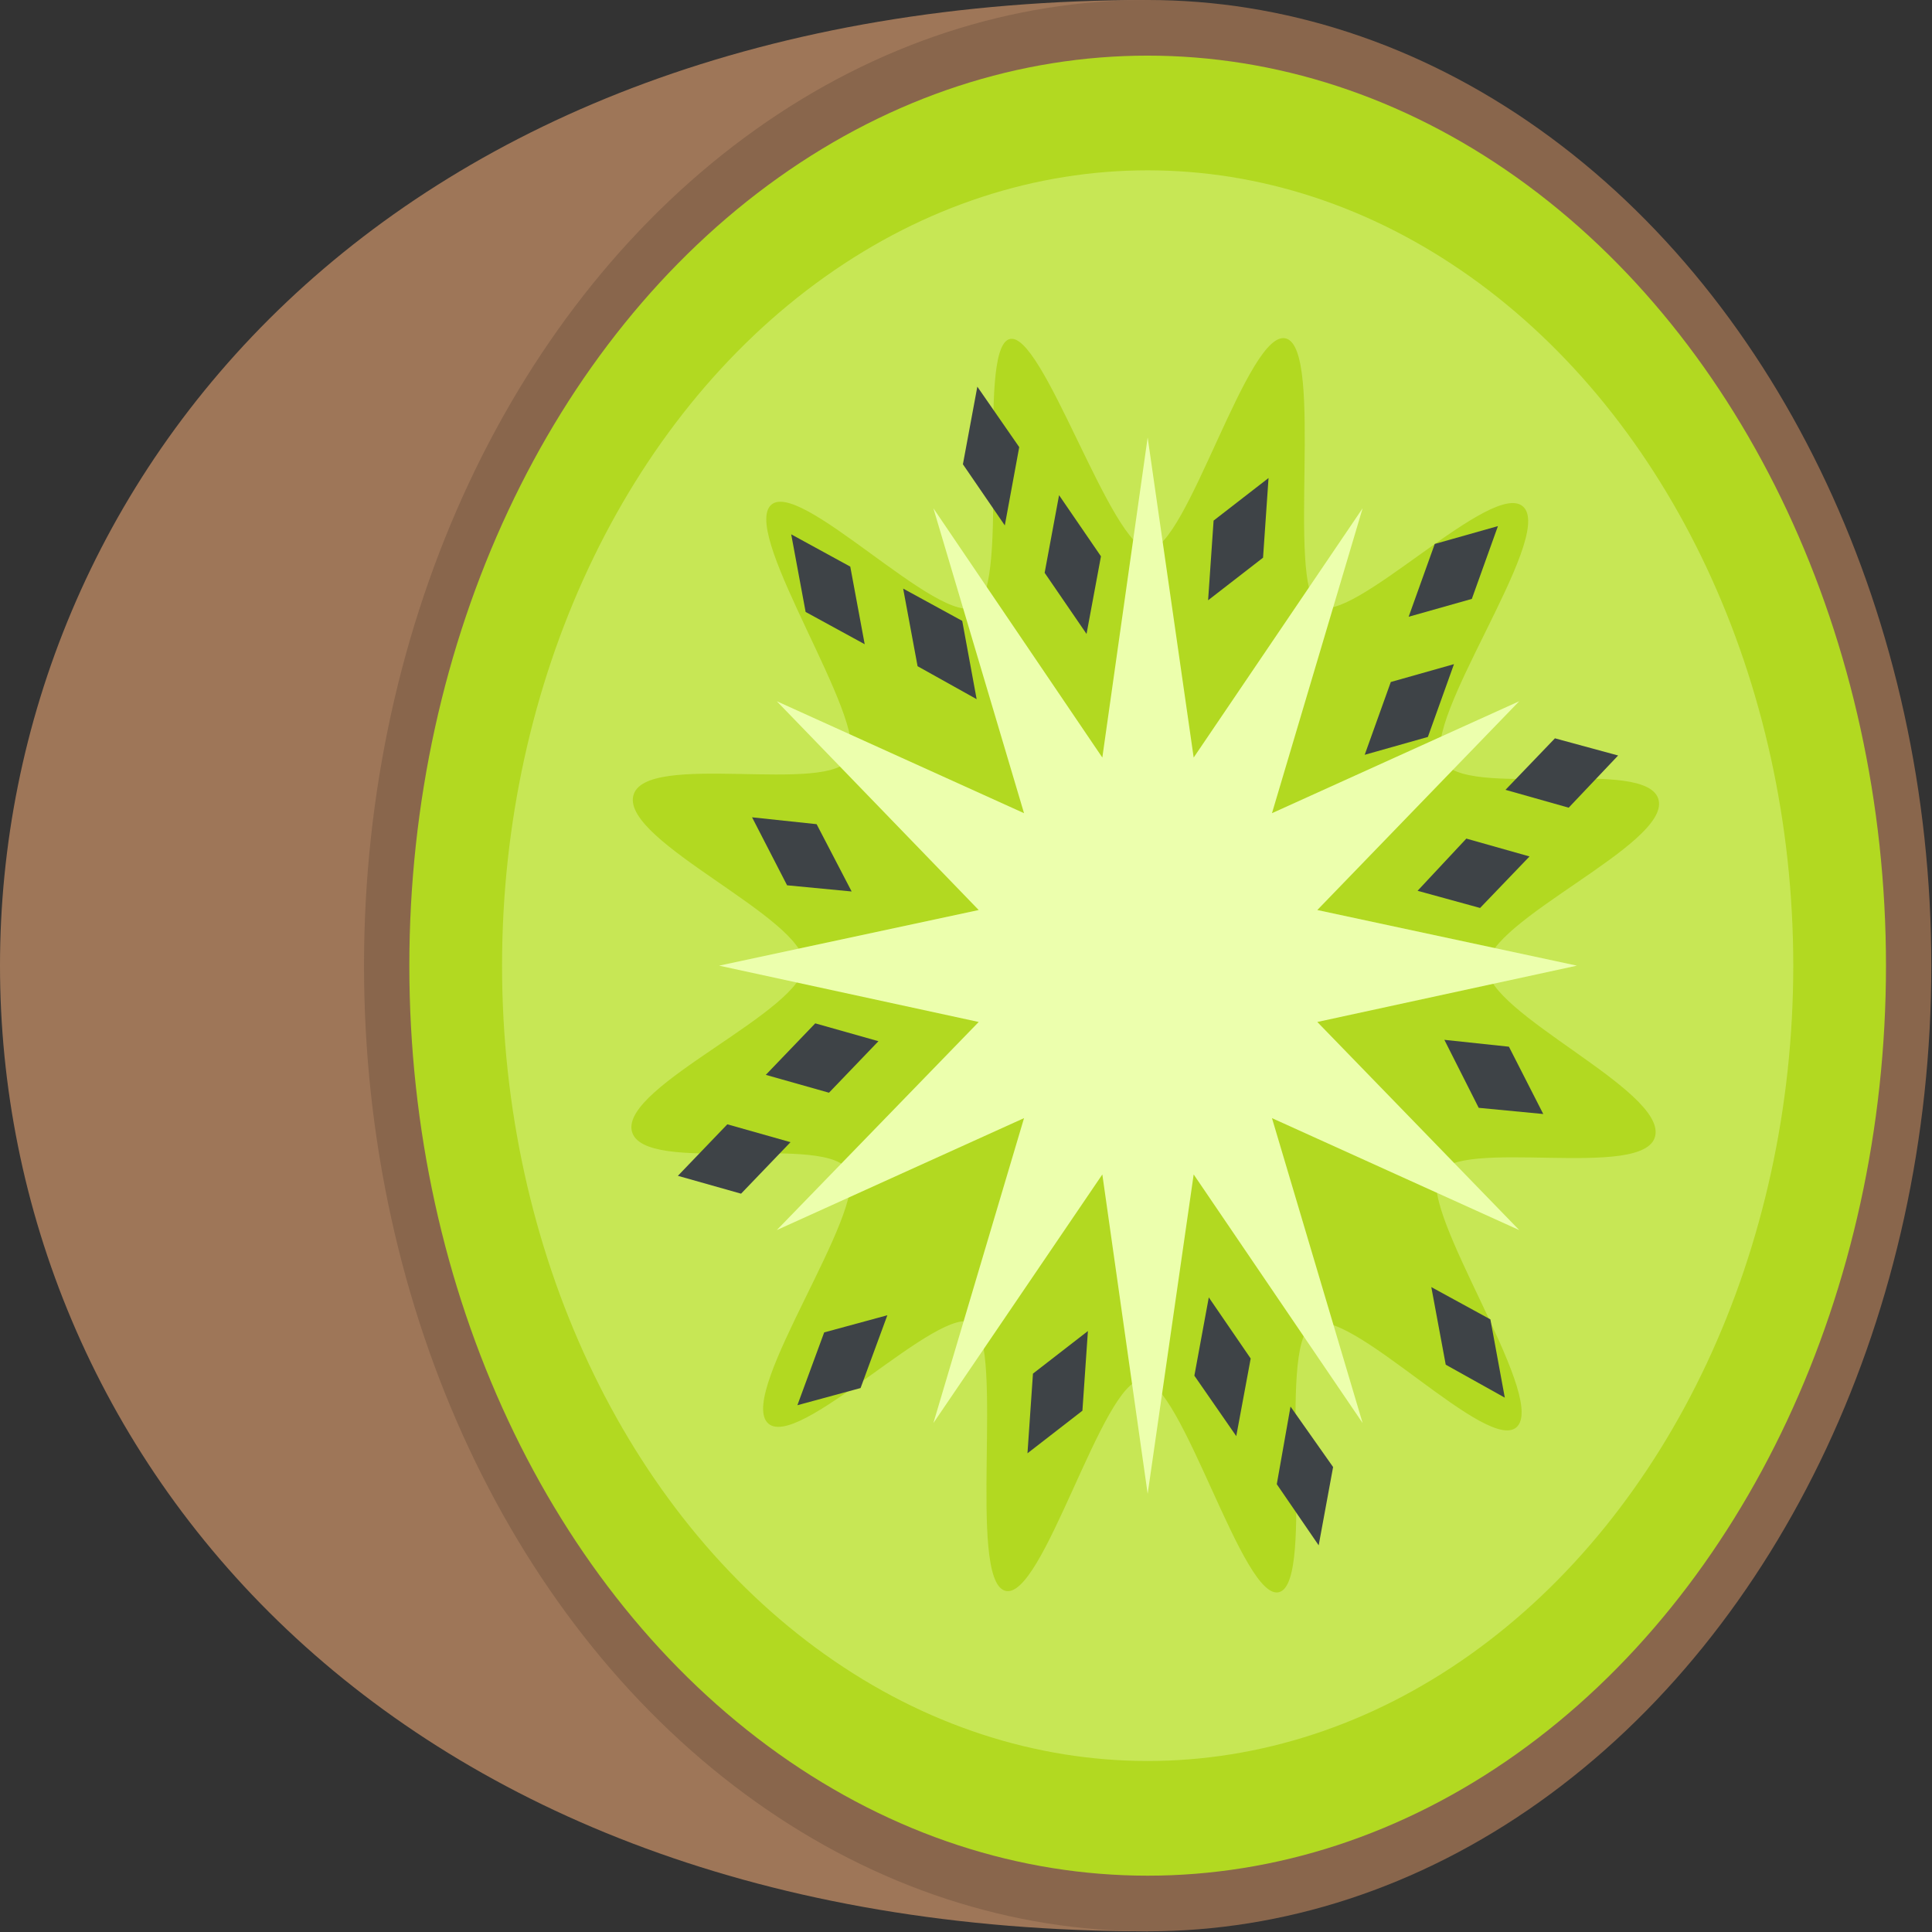 <svg xmlns="http://www.w3.org/2000/svg" viewBox="0 0 28.13 28.13"><rect x="0" y="0" width="28.13" height="28.13" fill="#333333" stroke="none"/><g id="Calque_2" data-name="Calque 2"><g id="Calque_1-2" data-name="Calque 1"><path d="M16.71,28.12C-5.57,28.12-5.57,0,16.71,0Z" style="fill:#9e7658"/><ellipse cx="16.71" cy="14.06" rx="11.41" ry="14.06" style="fill:#89664c"/><ellipse cx="16.71" cy="14.06" rx="10.75" ry="13.25" style="fill:#b2d921"/><ellipse cx="16.71" cy="14.06" rx="9.4" ry="11.58" style="fill:#c7e755"/><path d="M24.1,16.54c-.15.66-2.89,0-3.16.56s1.55,3.18,1.16,3.66-2.48-1.8-3-1.47.06,3.72-.47,3.89-1.42-3.09-2-3.09-1.45,3.25-2,3.07,0-3.56-.46-3.89-2.59,1.91-3,1.44,1.46-3.07,1.19-3.65-3,.07-3.16-.59,2.51-1.75,2.51-2.43-2.64-1.78-2.49-2.45,2.89,0,3.15-.56-1.54-3.19-1.16-3.66,2.49,1.79,3,1.46,0-3.71.48-3.89S16.18,8,16.73,8s1.45-3.25,2-3.07,0,3.56.46,3.89,2.58-1.9,3-1.43S20.69,10.48,21,11.07s3-.07,3.15.58-2.5,1.75-2.5,2.43S24.25,15.87,24.1,16.54Z" style="fill:#b2d921"/><polygon points="22.96 14.06 19.18 14.88 22.12 17.91 18.52 16.28 19.84 20.72 17.38 17.1 16.71 21.75 16.05 17.1 13.59 20.72 14.91 16.28 11.31 17.91 14.25 14.88 10.47 14.06 14.25 13.25 11.31 10.21 14.91 11.84 13.59 7.4 16.05 11.03 16.71 6.37 17.38 11.03 19.84 7.4 18.52 11.84 22.12 10.21 19.18 13.25 22.96 14.06" style="fill:#ecffad"/><polygon points="15.42 7.21 15.21 8.34 15.82 9.23 16.03 8.1 15.42 7.21" style="fill:#3e4347"/><polygon points="14.23 5.63 14.02 6.76 14.63 7.65 14.84 6.51 14.23 5.63" style="fill:#3e4347"/><polygon points="18.47 6.96 17.67 7.58 17.59 8.74 18.39 8.12 18.47 6.96" style="fill:#3e4347"/><polygon points="18 20.91 18.21 19.78 17.6 18.89 17.39 20.03 18 20.91" style="fill:#3e4347"/><polygon points="19.2 22.5 19.41 21.36 18.79 20.48 18.59 21.61 19.2 22.5" style="fill:#3e4347"/><polygon points="14.96 21.16 15.76 20.54 15.84 19.38 15.04 20 14.96 21.16" style="fill:#3e4347"/><polygon points="22.27 12.47 21.35 12.21 20.64 12.97 21.55 13.22 22.27 12.47" style="fill:#3e4347"/><polygon points="23.56 11 22.64 10.75 21.92 11.5 22.84 11.76 23.56 11" style="fill:#3e4347"/><polygon points="22.47 16.22 21.97 15.24 21.03 15.14 21.53 16.13 22.47 16.22" style="fill:#3e4347"/><polygon points="11.15 15.65 12.07 15.91 12.79 15.16 11.87 14.9 11.15 15.65" style="fill:#3e4347"/><polygon points="9.87 17.12 10.79 17.38 11.51 16.63 10.59 16.37 9.87 17.12" style="fill:#3e4347"/><polygon points="10.95 11.9 11.46 12.89 12.4 12.98 11.89 12 10.95 11.9" style="fill:#3e4347"/><polygon points="21.17 9.67 20.25 9.93 19.87 10.99 20.79 10.73 21.17 9.67" style="fill:#3e4347"/><polygon points="21.81 7.66 20.89 7.92 20.51 8.98 21.43 8.72 21.81 7.66" style="fill:#3e4347"/><polygon points="11.61 20.46 12.53 20.21 12.92 19.15 12 19.4 11.61 20.46" style="fill:#3e4347"/><polygon points="13.15 8.57 13.36 9.7 14.22 10.18 14.01 9.04 13.15 8.57" style="fill:#3e4347"/><polygon points="11.52 7.78 11.73 8.91 12.59 9.38 12.38 8.25 11.52 7.78" style="fill:#3e4347"/><polygon points="21.91 20.35 21.7 19.21 20.84 18.74 21.05 19.87 21.91 20.35" style="fill:#3e4347"/></g></g></svg>